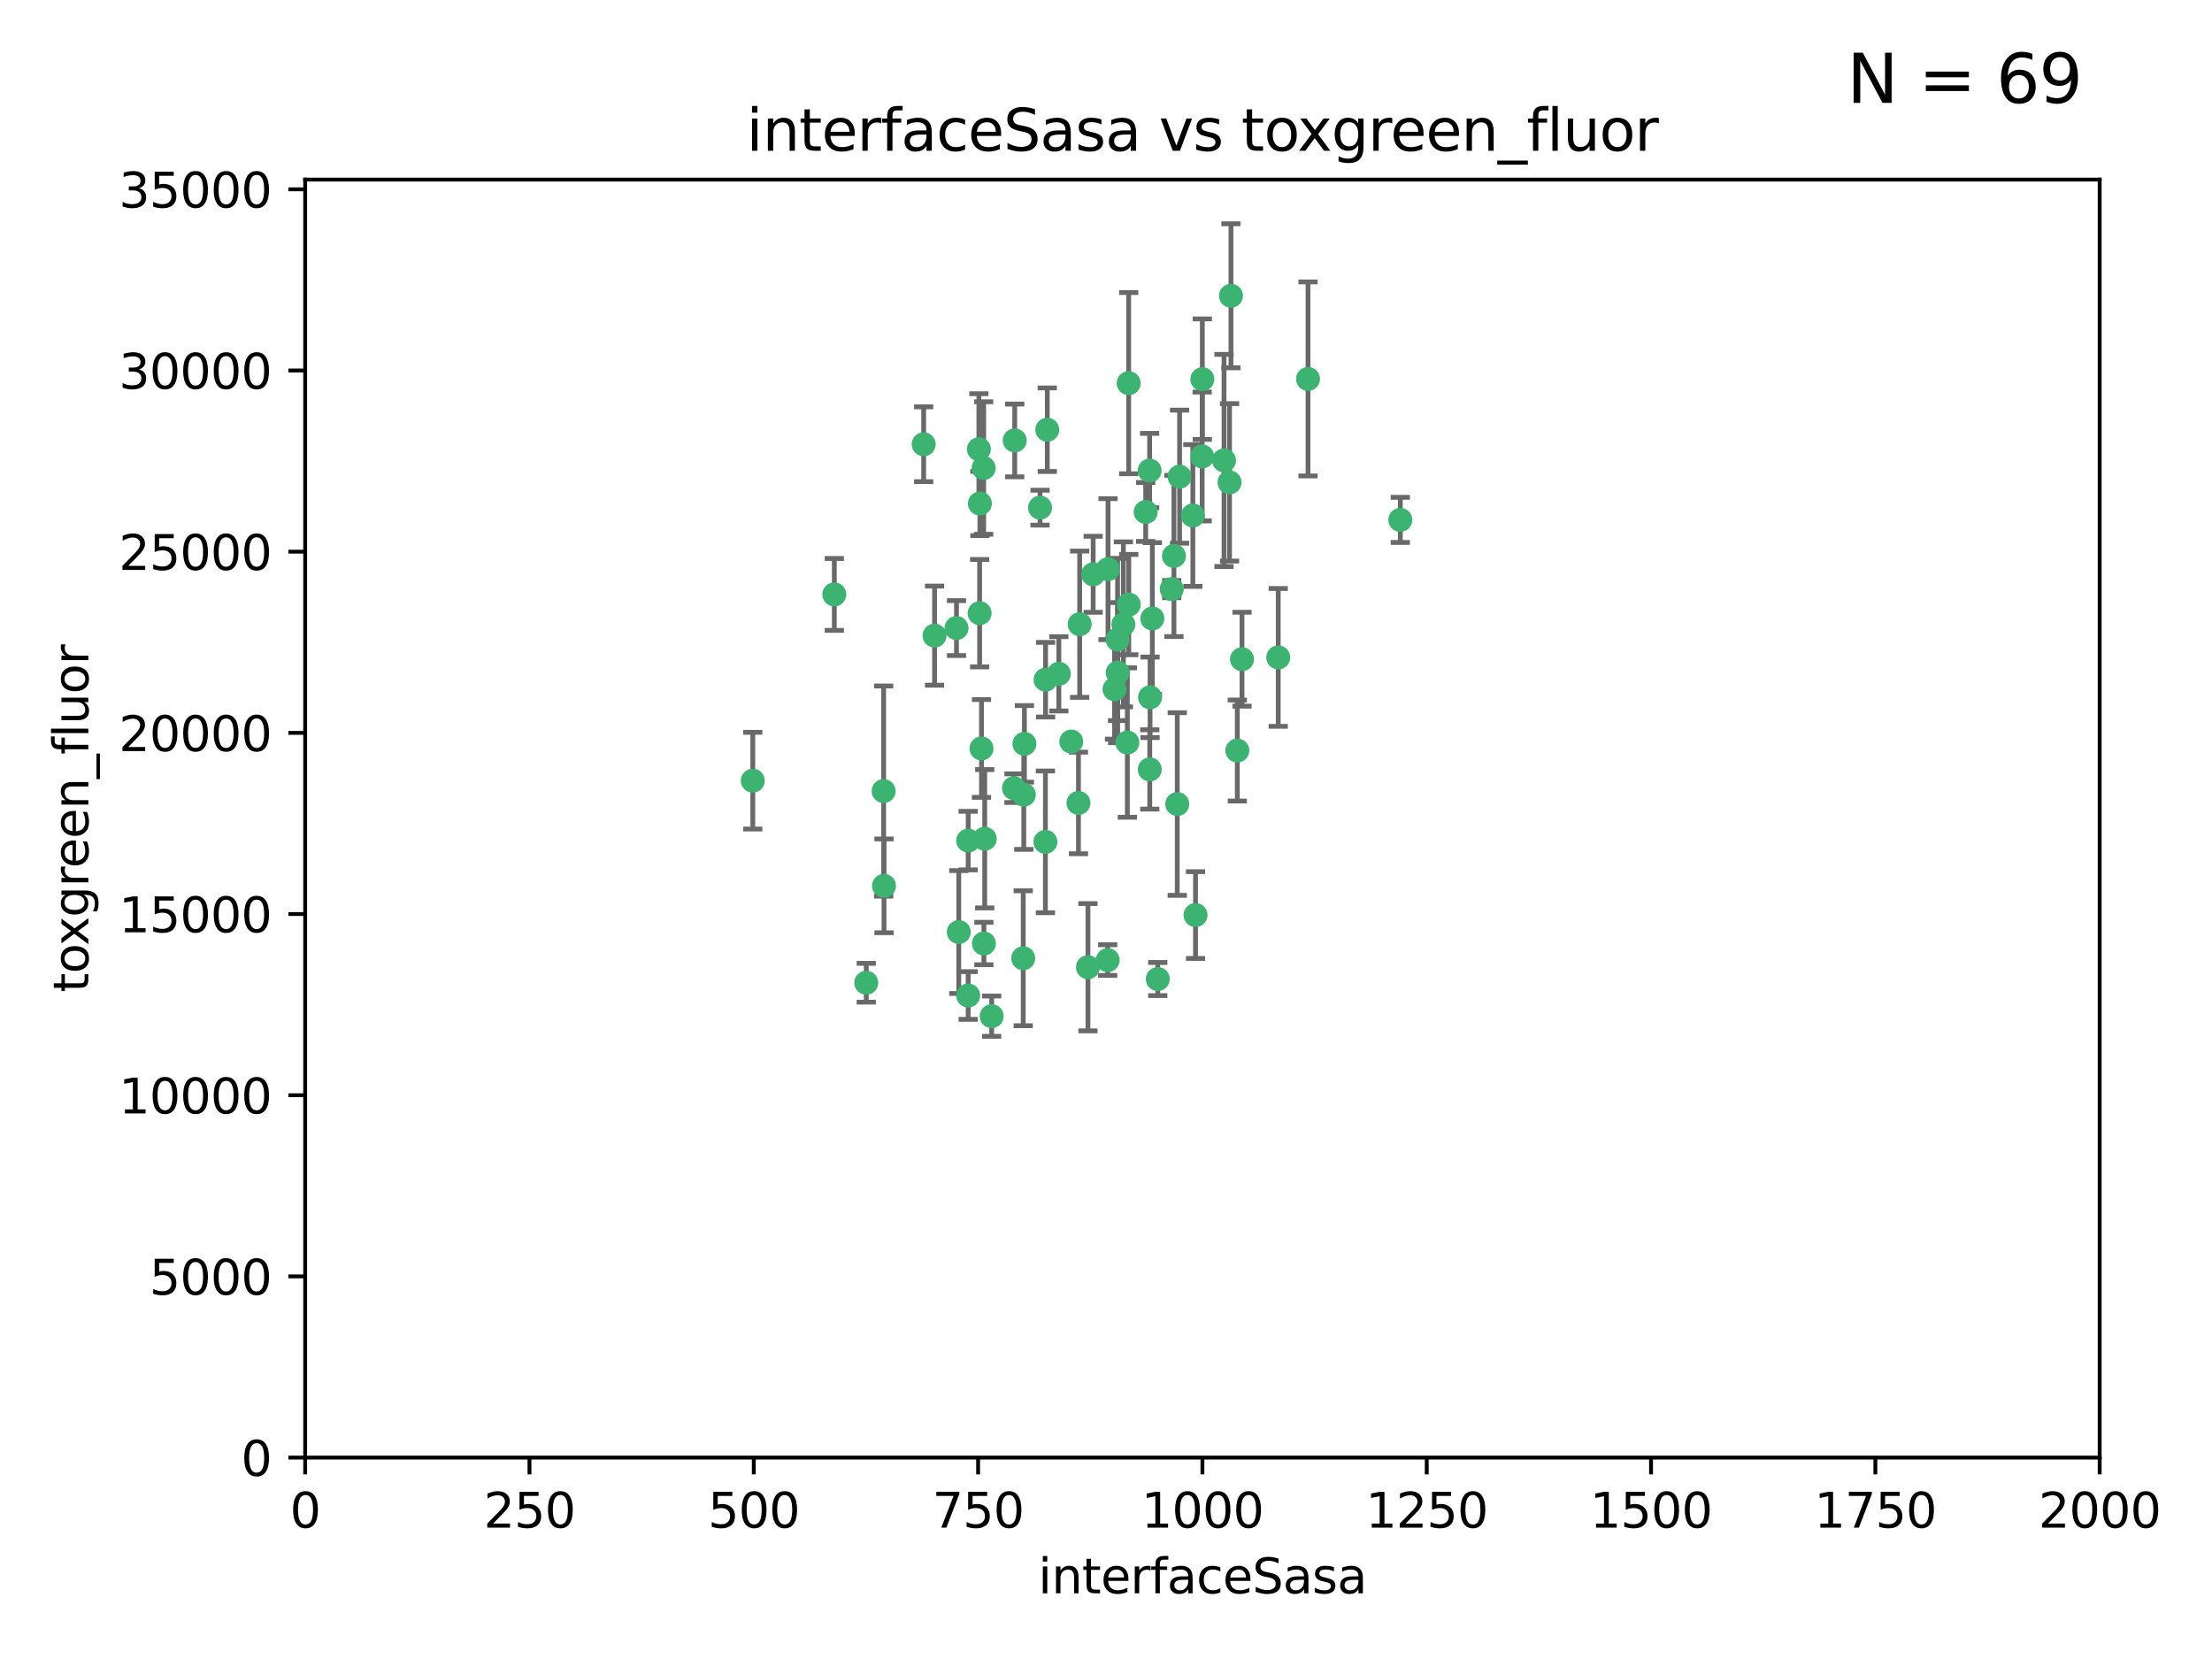<?xml version="1.0" encoding="utf-8" standalone="no"?>
<!DOCTYPE svg PUBLIC "-//W3C//DTD SVG 1.1//EN"
  "http://www.w3.org/Graphics/SVG/1.1/DTD/svg11.dtd">
<svg xmlns:xlink="http://www.w3.org/1999/xlink" width="460.8pt" height="345.6pt" viewBox="0 0 460.8 345.6" xmlns="http://www.w3.org/2000/svg" version="1.1">
 <defs>
  <style type="text/css">*{stroke-linejoin: round; stroke-linecap: butt}</style>
 </defs>
 <g id="figure_1">
  <g id="patch_1">
   <path d="M 0 345.6 
L 460.8 345.6 
L 460.8 0 
L 0 0 
z
" style="fill: #ffffff"/>
  </g>
  <g id="axes_1">
   <g id="patch_2">
    <path d="M 63.571 303.64 
L 437.4 303.64 
L 437.4 37.411 
L 63.571 37.411 
z
" style="fill: #ffffff"/>
   </g>
   <g id="PathCollection_1">
    <defs>
     <path id="m942ce40e9c" d="M 0 1.118 
C 0.297 1.118 0.581 1 0.791 0.791 
C 1 0.581 1.118 0.297 1.118 0 
C 1.118 -0.297 1 -0.581 0.791 -0.791 
C 0.581 -1 0.297 -1.118 0 -1.118 
C -0.297 -1.118 -0.581 -1 -0.791 -0.791 
C -1 -0.581 -1.118 -0.297 -1.118 0 
C -1.118 0.297 -1 0.581 -0.791 0.791 
C -0.581 1 -0.297 1.118 0 1.118 
z
" style="stroke: #3cb371"/>
    </defs>
    <g clip-path="url(#p20d9933054)">
     <use xlink:href="#m942ce40e9c" x="272.484" y="78.941" style="fill: #3cb371; stroke: #3cb371"/>
     <use xlink:href="#m942ce40e9c" x="239.489" y="98.026" style="fill: #3cb371; stroke: #3cb371"/>
     <use xlink:href="#m942ce40e9c" x="250.437" y="95.094" style="fill: #3cb371; stroke: #3cb371"/>
     <use xlink:href="#m942ce40e9c" x="266.28" y="136.954" style="fill: #3cb371; stroke: #3cb371"/>
     <use xlink:href="#m942ce40e9c" x="218.168" y="89.516" style="fill: #3cb371; stroke: #3cb371"/>
     <use xlink:href="#m942ce40e9c" x="254.987" y="95.918" style="fill: #3cb371; stroke: #3cb371"/>
     <use xlink:href="#m942ce40e9c" x="244.553" y="115.814" style="fill: #3cb371; stroke: #3cb371"/>
     <use xlink:href="#m942ce40e9c" x="240.054" y="128.839" style="fill: #3cb371; stroke: #3cb371"/>
     <use xlink:href="#m942ce40e9c" x="258.734" y="137.321" style="fill: #3cb371; stroke: #3cb371"/>
     <use xlink:href="#m942ce40e9c" x="256.134" y="100.483" style="fill: #3cb371; stroke: #3cb371"/>
     <use xlink:href="#m942ce40e9c" x="211.385" y="91.754" style="fill: #3cb371; stroke: #3cb371"/>
     <use xlink:href="#m942ce40e9c" x="235.142" y="125.947" style="fill: #3cb371; stroke: #3cb371"/>
     <use xlink:href="#m942ce40e9c" x="234.02" y="130.067" style="fill: #3cb371; stroke: #3cb371"/>
     <use xlink:href="#m942ce40e9c" x="223.161" y="154.483" style="fill: #3cb371; stroke: #3cb371"/>
     <use xlink:href="#m942ce40e9c" x="248.491" y="107.386" style="fill: #3cb371; stroke: #3cb371"/>
     <use xlink:href="#m942ce40e9c" x="238.669" y="106.653" style="fill: #3cb371; stroke: #3cb371"/>
     <use xlink:href="#m942ce40e9c" x="227.725" y="119.635" style="fill: #3cb371; stroke: #3cb371"/>
     <use xlink:href="#m942ce40e9c" x="235.125" y="79.819" style="fill: #3cb371; stroke: #3cb371"/>
     <use xlink:href="#m942ce40e9c" x="244.091" y="122.72" style="fill: #3cb371; stroke: #3cb371"/>
     <use xlink:href="#m942ce40e9c" x="241.185" y="203.953" style="fill: #3cb371; stroke: #3cb371"/>
     <use xlink:href="#m942ce40e9c" x="213.404" y="154.954" style="fill: #3cb371; stroke: #3cb371"/>
     <use xlink:href="#m942ce40e9c" x="204.131" y="104.896" style="fill: #3cb371; stroke: #3cb371"/>
     <use xlink:href="#m942ce40e9c" x="245.731" y="99.298" style="fill: #3cb371; stroke: #3cb371"/>
     <use xlink:href="#m942ce40e9c" x="257.757" y="156.348" style="fill: #3cb371; stroke: #3cb371"/>
     <use xlink:href="#m942ce40e9c" x="216.658" y="105.756" style="fill: #3cb371; stroke: #3cb371"/>
     <use xlink:href="#m942ce40e9c" x="204.916" y="97.498" style="fill: #3cb371; stroke: #3cb371"/>
     <use xlink:href="#m942ce40e9c" x="192.417" y="92.545" style="fill: #3cb371; stroke: #3cb371"/>
     <use xlink:href="#m942ce40e9c" x="213.275" y="165.548" style="fill: #3cb371; stroke: #3cb371"/>
     <use xlink:href="#m942ce40e9c" x="206.585" y="211.686" style="fill: #3cb371; stroke: #3cb371"/>
     <use xlink:href="#m942ce40e9c" x="291.711" y="108.301" style="fill: #3cb371; stroke: #3cb371"/>
     <use xlink:href="#m942ce40e9c" x="224.916" y="130.038" style="fill: #3cb371; stroke: #3cb371"/>
     <use xlink:href="#m942ce40e9c" x="230.751" y="200.005" style="fill: #3cb371; stroke: #3cb371"/>
     <use xlink:href="#m942ce40e9c" x="250.465" y="78.988" style="fill: #3cb371; stroke: #3cb371"/>
     <use xlink:href="#m942ce40e9c" x="199.256" y="130.84" style="fill: #3cb371; stroke: #3cb371"/>
     <use xlink:href="#m942ce40e9c" x="204.462" y="155.918" style="fill: #3cb371; stroke: #3cb371"/>
     <use xlink:href="#m942ce40e9c" x="201.688" y="207.381" style="fill: #3cb371; stroke: #3cb371"/>
     <use xlink:href="#m942ce40e9c" x="213.159" y="199.62" style="fill: #3cb371; stroke: #3cb371"/>
     <use xlink:href="#m942ce40e9c" x="217.777" y="175.376" style="fill: #3cb371; stroke: #3cb371"/>
     <use xlink:href="#m942ce40e9c" x="220.577" y="140.37" style="fill: #3cb371; stroke: #3cb371"/>
     <use xlink:href="#m942ce40e9c" x="203.92" y="93.572" style="fill: #3cb371; stroke: #3cb371"/>
     <use xlink:href="#m942ce40e9c" x="230.822" y="118.565" style="fill: #3cb371; stroke: #3cb371"/>
     <use xlink:href="#m942ce40e9c" x="204.073" y="127.738" style="fill: #3cb371; stroke: #3cb371"/>
     <use xlink:href="#m942ce40e9c" x="224.662" y="167.27" style="fill: #3cb371; stroke: #3cb371"/>
     <use xlink:href="#m942ce40e9c" x="239.579" y="145.262" style="fill: #3cb371; stroke: #3cb371"/>
     <use xlink:href="#m942ce40e9c" x="232.833" y="140.122" style="fill: #3cb371; stroke: #3cb371"/>
     <use xlink:href="#m942ce40e9c" x="256.433" y="61.614" style="fill: #3cb371; stroke: #3cb371"/>
     <use xlink:href="#m942ce40e9c" x="249.05" y="190.622" style="fill: #3cb371; stroke: #3cb371"/>
     <use xlink:href="#m942ce40e9c" x="194.686" y="132.411" style="fill: #3cb371; stroke: #3cb371"/>
     <use xlink:href="#m942ce40e9c" x="180.458" y="204.723" style="fill: #3cb371; stroke: #3cb371"/>
     <use xlink:href="#m942ce40e9c" x="211.23" y="164.19" style="fill: #3cb371; stroke: #3cb371"/>
     <use xlink:href="#m942ce40e9c" x="232.811" y="133.213" style="fill: #3cb371; stroke: #3cb371"/>
     <use xlink:href="#m942ce40e9c" x="239.516" y="160.289" style="fill: #3cb371; stroke: #3cb371"/>
     <use xlink:href="#m942ce40e9c" x="204.964" y="196.552" style="fill: #3cb371; stroke: #3cb371"/>
     <use xlink:href="#m942ce40e9c" x="205.136" y="174.728" style="fill: #3cb371; stroke: #3cb371"/>
     <use xlink:href="#m942ce40e9c" x="217.815" y="141.593" style="fill: #3cb371; stroke: #3cb371"/>
     <use xlink:href="#m942ce40e9c" x="201.69" y="175.112" style="fill: #3cb371; stroke: #3cb371"/>
     <use xlink:href="#m942ce40e9c" x="199.731" y="194.16" style="fill: #3cb371; stroke: #3cb371"/>
     <use xlink:href="#m942ce40e9c" x="234.846" y="154.686" style="fill: #3cb371; stroke: #3cb371"/>
     <use xlink:href="#m942ce40e9c" x="184.082" y="164.794" style="fill: #3cb371; stroke: #3cb371"/>
     <use xlink:href="#m942ce40e9c" x="232.174" y="143.576" style="fill: #3cb371; stroke: #3cb371"/>
     <use xlink:href="#m942ce40e9c" x="156.817" y="162.629" style="fill: #3cb371; stroke: #3cb371"/>
     <use xlink:href="#m942ce40e9c" x="245.245" y="167.495" style="fill: #3cb371; stroke: #3cb371"/>
     <use xlink:href="#m942ce40e9c" x="173.806" y="123.828" style="fill: #3cb371; stroke: #3cb371"/>
     <use xlink:href="#m942ce40e9c" x="226.639" y="201.488" style="fill: #3cb371; stroke: #3cb371"/>
     <use xlink:href="#m942ce40e9c" x="184.157" y="184.534" style="fill: #3cb371; stroke: #3cb371"/>
    </g>
   </g>
   <g id="matplotlib.axis_1">
    <g id="xtick_1">
     <g id="line2d_1">
      <defs>
       <path id="m3af2c2928e" d="M 0 0 
L 0 3.5 
" style="stroke: #000000; stroke-width: 0.8"/>
      </defs>
      <g>
       <use xlink:href="#m3af2c2928e" x="63.571" y="303.64" style="stroke: #000000; stroke-width: 0.8"/>
      </g>
     </g>
     <g id="text_1">
      <!-- 0 -->
      <g transform="translate(60.39 318.238)scale(0.1 -0.1)">
       <defs>
        <path id="DejaVuSans-30" d="M 2034 4250 
Q 1547 4250 1301 3770 
Q 1056 3291 1056 2328 
Q 1056 1369 1301 889 
Q 1547 409 2034 409 
Q 2525 409 2770 889 
Q 3016 1369 3016 2328 
Q 3016 3291 2770 3770 
Q 2525 4250 2034 4250 
z
M 2034 4750 
Q 2819 4750 3233 4129 
Q 3647 3509 3647 2328 
Q 3647 1150 3233 529 
Q 2819 -91 2034 -91 
Q 1250 -91 836 529 
Q 422 1150 422 2328 
Q 422 3509 836 4129 
Q 1250 4750 2034 4750 
z
" transform="scale(0.016)"/>
       </defs>
       <use xlink:href="#DejaVuSans-30"/>
      </g>
     </g>
    </g>
    <g id="xtick_2">
     <g id="line2d_2">
      <g>
       <use xlink:href="#m3af2c2928e" x="110.3" y="303.64" style="stroke: #000000; stroke-width: 0.8"/>
      </g>
     </g>
     <g id="text_2">
      <!-- 250 -->
      <g transform="translate(100.756 318.238)scale(0.1 -0.1)">
       <defs>
        <path id="DejaVuSans-32" d="M 1228 531 
L 3431 531 
L 3431 0 
L 469 0 
L 469 531 
Q 828 903 1448 1529 
Q 2069 2156 2228 2338 
Q 2531 2678 2651 2914 
Q 2772 3150 2772 3378 
Q 2772 3750 2511 3984 
Q 2250 4219 1831 4219 
Q 1534 4219 1204 4116 
Q 875 4013 500 3803 
L 500 4441 
Q 881 4594 1212 4672 
Q 1544 4750 1819 4750 
Q 2544 4750 2975 4387 
Q 3406 4025 3406 3419 
Q 3406 3131 3298 2873 
Q 3191 2616 2906 2266 
Q 2828 2175 2409 1742 
Q 1991 1309 1228 531 
z
" transform="scale(0.016)"/>
        <path id="DejaVuSans-35" d="M 691 4666 
L 3169 4666 
L 3169 4134 
L 1269 4134 
L 1269 2991 
Q 1406 3038 1543 3061 
Q 1681 3084 1819 3084 
Q 2600 3084 3056 2656 
Q 3513 2228 3513 1497 
Q 3513 744 3044 326 
Q 2575 -91 1722 -91 
Q 1428 -91 1123 -41 
Q 819 9 494 109 
L 494 744 
Q 775 591 1075 516 
Q 1375 441 1709 441 
Q 2250 441 2565 725 
Q 2881 1009 2881 1497 
Q 2881 1984 2565 2268 
Q 2250 2553 1709 2553 
Q 1456 2553 1204 2497 
Q 953 2441 691 2322 
L 691 4666 
z
" transform="scale(0.016)"/>
       </defs>
       <use xlink:href="#DejaVuSans-32"/>
       <use xlink:href="#DejaVuSans-35" x="63.623"/>
       <use xlink:href="#DejaVuSans-30" x="127.246"/>
      </g>
     </g>
    </g>
    <g id="xtick_3">
     <g id="line2d_3">
      <g>
       <use xlink:href="#m3af2c2928e" x="157.028" y="303.64" style="stroke: #000000; stroke-width: 0.8"/>
      </g>
     </g>
     <g id="text_3">
      <!-- 500 -->
      <g transform="translate(147.485 318.238)scale(0.1 -0.1)">
       <use xlink:href="#DejaVuSans-35"/>
       <use xlink:href="#DejaVuSans-30" x="63.623"/>
       <use xlink:href="#DejaVuSans-30" x="127.246"/>
      </g>
     </g>
    </g>
    <g id="xtick_4">
     <g id="line2d_4">
      <g>
       <use xlink:href="#m3af2c2928e" x="203.757" y="303.64" style="stroke: #000000; stroke-width: 0.8"/>
      </g>
     </g>
     <g id="text_4">
      <!-- 750 -->
      <g transform="translate(194.213 318.238)scale(0.1 -0.1)">
       <defs>
        <path id="DejaVuSans-37" d="M 525 4666 
L 3525 4666 
L 3525 4397 
L 1831 0 
L 1172 0 
L 2766 4134 
L 525 4134 
L 525 4666 
z
" transform="scale(0.016)"/>
       </defs>
       <use xlink:href="#DejaVuSans-37"/>
       <use xlink:href="#DejaVuSans-35" x="63.623"/>
       <use xlink:href="#DejaVuSans-30" x="127.246"/>
      </g>
     </g>
    </g>
    <g id="xtick_5">
     <g id="line2d_5">
      <g>
       <use xlink:href="#m3af2c2928e" x="250.486" y="303.64" style="stroke: #000000; stroke-width: 0.8"/>
      </g>
     </g>
     <g id="text_5">
      <!-- 1000 -->
      <g transform="translate(237.761 318.238)scale(0.1 -0.1)">
       <defs>
        <path id="DejaVuSans-31" d="M 794 531 
L 1825 531 
L 1825 4091 
L 703 3866 
L 703 4441 
L 1819 4666 
L 2450 4666 
L 2450 531 
L 3481 531 
L 3481 0 
L 794 0 
L 794 531 
z
" transform="scale(0.016)"/>
       </defs>
       <use xlink:href="#DejaVuSans-31"/>
       <use xlink:href="#DejaVuSans-30" x="63.623"/>
       <use xlink:href="#DejaVuSans-30" x="127.246"/>
       <use xlink:href="#DejaVuSans-30" x="190.869"/>
      </g>
     </g>
    </g>
    <g id="xtick_6">
     <g id="line2d_6">
      <g>
       <use xlink:href="#m3af2c2928e" x="297.214" y="303.64" style="stroke: #000000; stroke-width: 0.8"/>
      </g>
     </g>
     <g id="text_6">
      <!-- 1250 -->
      <g transform="translate(284.489 318.238)scale(0.1 -0.1)">
       <use xlink:href="#DejaVuSans-31"/>
       <use xlink:href="#DejaVuSans-32" x="63.623"/>
       <use xlink:href="#DejaVuSans-35" x="127.246"/>
       <use xlink:href="#DejaVuSans-30" x="190.869"/>
      </g>
     </g>
    </g>
    <g id="xtick_7">
     <g id="line2d_7">
      <g>
       <use xlink:href="#m3af2c2928e" x="343.943" y="303.64" style="stroke: #000000; stroke-width: 0.8"/>
      </g>
     </g>
     <g id="text_7">
      <!-- 1500 -->
      <g transform="translate(331.218 318.238)scale(0.1 -0.1)">
       <use xlink:href="#DejaVuSans-31"/>
       <use xlink:href="#DejaVuSans-35" x="63.623"/>
       <use xlink:href="#DejaVuSans-30" x="127.246"/>
       <use xlink:href="#DejaVuSans-30" x="190.869"/>
      </g>
     </g>
    </g>
    <g id="xtick_8">
     <g id="line2d_8">
      <g>
       <use xlink:href="#m3af2c2928e" x="390.671" y="303.64" style="stroke: #000000; stroke-width: 0.8"/>
      </g>
     </g>
     <g id="text_8">
      <!-- 1750 -->
      <g transform="translate(377.946 318.238)scale(0.1 -0.1)">
       <use xlink:href="#DejaVuSans-31"/>
       <use xlink:href="#DejaVuSans-37" x="63.623"/>
       <use xlink:href="#DejaVuSans-35" x="127.246"/>
       <use xlink:href="#DejaVuSans-30" x="190.869"/>
      </g>
     </g>
    </g>
    <g id="xtick_9">
     <g id="line2d_9">
      <g>
       <use xlink:href="#m3af2c2928e" x="437.4" y="303.64" style="stroke: #000000; stroke-width: 0.8"/>
      </g>
     </g>
     <g id="text_9">
      <!-- 2000 -->
      <g transform="translate(424.675 318.238)scale(0.1 -0.1)">
       <use xlink:href="#DejaVuSans-32"/>
       <use xlink:href="#DejaVuSans-30" x="63.623"/>
       <use xlink:href="#DejaVuSans-30" x="127.246"/>
       <use xlink:href="#DejaVuSans-30" x="190.869"/>
      </g>
     </g>
    </g>
    <g id="text_10">
     <!-- interfaceSasa -->
     <g transform="translate(216.279 331.917)scale(0.1 -0.1)">
      <defs>
       <path id="DejaVuSans-69" d="M 603 3500 
L 1178 3500 
L 1178 0 
L 603 0 
L 603 3500 
z
M 603 4863 
L 1178 4863 
L 1178 4134 
L 603 4134 
L 603 4863 
z
" transform="scale(0.016)"/>
       <path id="DejaVuSans-6e" d="M 3513 2113 
L 3513 0 
L 2938 0 
L 2938 2094 
Q 2938 2591 2744 2837 
Q 2550 3084 2163 3084 
Q 1697 3084 1428 2787 
Q 1159 2491 1159 1978 
L 1159 0 
L 581 0 
L 581 3500 
L 1159 3500 
L 1159 2956 
Q 1366 3272 1645 3428 
Q 1925 3584 2291 3584 
Q 2894 3584 3203 3211 
Q 3513 2838 3513 2113 
z
" transform="scale(0.016)"/>
       <path id="DejaVuSans-74" d="M 1172 4494 
L 1172 3500 
L 2356 3500 
L 2356 3053 
L 1172 3053 
L 1172 1153 
Q 1172 725 1289 603 
Q 1406 481 1766 481 
L 2356 481 
L 2356 0 
L 1766 0 
Q 1100 0 847 248 
Q 594 497 594 1153 
L 594 3053 
L 172 3053 
L 172 3500 
L 594 3500 
L 594 4494 
L 1172 4494 
z
" transform="scale(0.016)"/>
       <path id="DejaVuSans-65" d="M 3597 1894 
L 3597 1613 
L 953 1613 
Q 991 1019 1311 708 
Q 1631 397 2203 397 
Q 2534 397 2845 478 
Q 3156 559 3463 722 
L 3463 178 
Q 3153 47 2828 -22 
Q 2503 -91 2169 -91 
Q 1331 -91 842 396 
Q 353 884 353 1716 
Q 353 2575 817 3079 
Q 1281 3584 2069 3584 
Q 2775 3584 3186 3129 
Q 3597 2675 3597 1894 
z
M 3022 2063 
Q 3016 2534 2758 2815 
Q 2500 3097 2075 3097 
Q 1594 3097 1305 2825 
Q 1016 2553 972 2059 
L 3022 2063 
z
" transform="scale(0.016)"/>
       <path id="DejaVuSans-72" d="M 2631 2963 
Q 2534 3019 2420 3045 
Q 2306 3072 2169 3072 
Q 1681 3072 1420 2755 
Q 1159 2438 1159 1844 
L 1159 0 
L 581 0 
L 581 3500 
L 1159 3500 
L 1159 2956 
Q 1341 3275 1631 3429 
Q 1922 3584 2338 3584 
Q 2397 3584 2469 3576 
Q 2541 3569 2628 3553 
L 2631 2963 
z
" transform="scale(0.016)"/>
       <path id="DejaVuSans-66" d="M 2375 4863 
L 2375 4384 
L 1825 4384 
Q 1516 4384 1395 4259 
Q 1275 4134 1275 3809 
L 1275 3500 
L 2222 3500 
L 2222 3053 
L 1275 3053 
L 1275 0 
L 697 0 
L 697 3053 
L 147 3053 
L 147 3500 
L 697 3500 
L 697 3744 
Q 697 4328 969 4595 
Q 1241 4863 1831 4863 
L 2375 4863 
z
" transform="scale(0.016)"/>
       <path id="DejaVuSans-61" d="M 2194 1759 
Q 1497 1759 1228 1600 
Q 959 1441 959 1056 
Q 959 750 1161 570 
Q 1363 391 1709 391 
Q 2188 391 2477 730 
Q 2766 1069 2766 1631 
L 2766 1759 
L 2194 1759 
z
M 3341 1997 
L 3341 0 
L 2766 0 
L 2766 531 
Q 2569 213 2275 61 
Q 1981 -91 1556 -91 
Q 1019 -91 701 211 
Q 384 513 384 1019 
Q 384 1609 779 1909 
Q 1175 2209 1959 2209 
L 2766 2209 
L 2766 2266 
Q 2766 2663 2505 2880 
Q 2244 3097 1772 3097 
Q 1472 3097 1187 3025 
Q 903 2953 641 2809 
L 641 3341 
Q 956 3463 1253 3523 
Q 1550 3584 1831 3584 
Q 2591 3584 2966 3190 
Q 3341 2797 3341 1997 
z
" transform="scale(0.016)"/>
       <path id="DejaVuSans-63" d="M 3122 3366 
L 3122 2828 
Q 2878 2963 2633 3030 
Q 2388 3097 2138 3097 
Q 1578 3097 1268 2742 
Q 959 2388 959 1747 
Q 959 1106 1268 751 
Q 1578 397 2138 397 
Q 2388 397 2633 464 
Q 2878 531 3122 666 
L 3122 134 
Q 2881 22 2623 -34 
Q 2366 -91 2075 -91 
Q 1284 -91 818 406 
Q 353 903 353 1747 
Q 353 2603 823 3093 
Q 1294 3584 2113 3584 
Q 2378 3584 2631 3529 
Q 2884 3475 3122 3366 
z
" transform="scale(0.016)"/>
       <path id="DejaVuSans-53" d="M 3425 4513 
L 3425 3897 
Q 3066 4069 2747 4153 
Q 2428 4238 2131 4238 
Q 1616 4238 1336 4038 
Q 1056 3838 1056 3469 
Q 1056 3159 1242 3001 
Q 1428 2844 1947 2747 
L 2328 2669 
Q 3034 2534 3370 2195 
Q 3706 1856 3706 1288 
Q 3706 609 3251 259 
Q 2797 -91 1919 -91 
Q 1588 -91 1214 -16 
Q 841 59 441 206 
L 441 856 
Q 825 641 1194 531 
Q 1563 422 1919 422 
Q 2459 422 2753 634 
Q 3047 847 3047 1241 
Q 3047 1584 2836 1778 
Q 2625 1972 2144 2069 
L 1759 2144 
Q 1053 2284 737 2584 
Q 422 2884 422 3419 
Q 422 4038 858 4394 
Q 1294 4750 2059 4750 
Q 2388 4750 2728 4690 
Q 3069 4631 3425 4513 
z
" transform="scale(0.016)"/>
       <path id="DejaVuSans-73" d="M 2834 3397 
L 2834 2853 
Q 2591 2978 2328 3040 
Q 2066 3103 1784 3103 
Q 1356 3103 1142 2972 
Q 928 2841 928 2578 
Q 928 2378 1081 2264 
Q 1234 2150 1697 2047 
L 1894 2003 
Q 2506 1872 2764 1633 
Q 3022 1394 3022 966 
Q 3022 478 2636 193 
Q 2250 -91 1575 -91 
Q 1294 -91 989 -36 
Q 684 19 347 128 
L 347 722 
Q 666 556 975 473 
Q 1284 391 1588 391 
Q 1994 391 2212 530 
Q 2431 669 2431 922 
Q 2431 1156 2273 1281 
Q 2116 1406 1581 1522 
L 1381 1569 
Q 847 1681 609 1914 
Q 372 2147 372 2553 
Q 372 3047 722 3315 
Q 1072 3584 1716 3584 
Q 2034 3584 2315 3537 
Q 2597 3491 2834 3397 
z
" transform="scale(0.016)"/>
      </defs>
      <use xlink:href="#DejaVuSans-69"/>
      <use xlink:href="#DejaVuSans-6e" x="27.783"/>
      <use xlink:href="#DejaVuSans-74" x="91.162"/>
      <use xlink:href="#DejaVuSans-65" x="130.371"/>
      <use xlink:href="#DejaVuSans-72" x="191.895"/>
      <use xlink:href="#DejaVuSans-66" x="233.008"/>
      <use xlink:href="#DejaVuSans-61" x="268.213"/>
      <use xlink:href="#DejaVuSans-63" x="329.492"/>
      <use xlink:href="#DejaVuSans-65" x="384.473"/>
      <use xlink:href="#DejaVuSans-53" x="445.996"/>
      <use xlink:href="#DejaVuSans-61" x="509.473"/>
      <use xlink:href="#DejaVuSans-73" x="570.752"/>
      <use xlink:href="#DejaVuSans-61" x="622.852"/>
     </g>
    </g>
   </g>
   <g id="matplotlib.axis_2">
    <g id="ytick_1">
     <g id="line2d_10">
      <defs>
       <path id="mf97475cecc" d="M 0 0 
L -3.5 0 
" style="stroke: #000000; stroke-width: 0.8"/>
      </defs>
      <g>
       <use xlink:href="#mf97475cecc" x="63.571" y="303.64" style="stroke: #000000; stroke-width: 0.8"/>
      </g>
     </g>
     <g id="text_11">
      <!-- 0 -->
      <g transform="translate(50.209 307.439)scale(0.1 -0.1)">
       <use xlink:href="#DejaVuSans-30"/>
      </g>
     </g>
    </g>
    <g id="ytick_2">
     <g id="line2d_11">
      <g>
       <use xlink:href="#mf97475cecc" x="63.571" y="265.897" style="stroke: #000000; stroke-width: 0.8"/>
      </g>
     </g>
     <g id="text_12">
      <!-- 5000 -->
      <g transform="translate(31.121 269.696)scale(0.1 -0.1)">
       <use xlink:href="#DejaVuSans-35"/>
       <use xlink:href="#DejaVuSans-30" x="63.623"/>
       <use xlink:href="#DejaVuSans-30" x="127.246"/>
       <use xlink:href="#DejaVuSans-30" x="190.869"/>
      </g>
     </g>
    </g>
    <g id="ytick_3">
     <g id="line2d_12">
      <g>
       <use xlink:href="#mf97475cecc" x="63.571" y="228.154" style="stroke: #000000; stroke-width: 0.8"/>
      </g>
     </g>
     <g id="text_13">
      <!-- 10000 -->
      <g transform="translate(24.759 231.953)scale(0.1 -0.1)">
       <use xlink:href="#DejaVuSans-31"/>
       <use xlink:href="#DejaVuSans-30" x="63.623"/>
       <use xlink:href="#DejaVuSans-30" x="127.246"/>
       <use xlink:href="#DejaVuSans-30" x="190.869"/>
       <use xlink:href="#DejaVuSans-30" x="254.492"/>
      </g>
     </g>
    </g>
    <g id="ytick_4">
     <g id="line2d_13">
      <g>
       <use xlink:href="#mf97475cecc" x="63.571" y="190.411" style="stroke: #000000; stroke-width: 0.8"/>
      </g>
     </g>
     <g id="text_14">
      <!-- 15000 -->
      <g transform="translate(24.759 194.21)scale(0.1 -0.1)">
       <use xlink:href="#DejaVuSans-31"/>
       <use xlink:href="#DejaVuSans-35" x="63.623"/>
       <use xlink:href="#DejaVuSans-30" x="127.246"/>
       <use xlink:href="#DejaVuSans-30" x="190.869"/>
       <use xlink:href="#DejaVuSans-30" x="254.492"/>
      </g>
     </g>
    </g>
    <g id="ytick_5">
     <g id="line2d_14">
      <g>
       <use xlink:href="#mf97475cecc" x="63.571" y="152.668" style="stroke: #000000; stroke-width: 0.8"/>
      </g>
     </g>
     <g id="text_15">
      <!-- 20000 -->
      <g transform="translate(24.759 156.467)scale(0.1 -0.1)">
       <use xlink:href="#DejaVuSans-32"/>
       <use xlink:href="#DejaVuSans-30" x="63.623"/>
       <use xlink:href="#DejaVuSans-30" x="127.246"/>
       <use xlink:href="#DejaVuSans-30" x="190.869"/>
       <use xlink:href="#DejaVuSans-30" x="254.492"/>
      </g>
     </g>
    </g>
    <g id="ytick_6">
     <g id="line2d_15">
      <g>
       <use xlink:href="#mf97475cecc" x="63.571" y="114.925" style="stroke: #000000; stroke-width: 0.8"/>
      </g>
     </g>
     <g id="text_16">
      <!-- 25000 -->
      <g transform="translate(24.759 118.724)scale(0.1 -0.1)">
       <use xlink:href="#DejaVuSans-32"/>
       <use xlink:href="#DejaVuSans-35" x="63.623"/>
       <use xlink:href="#DejaVuSans-30" x="127.246"/>
       <use xlink:href="#DejaVuSans-30" x="190.869"/>
       <use xlink:href="#DejaVuSans-30" x="254.492"/>
      </g>
     </g>
    </g>
    <g id="ytick_7">
     <g id="line2d_16">
      <g>
       <use xlink:href="#mf97475cecc" x="63.571" y="77.181" style="stroke: #000000; stroke-width: 0.8"/>
      </g>
     </g>
     <g id="text_17">
      <!-- 30000 -->
      <g transform="translate(24.759 80.981)scale(0.1 -0.1)">
       <defs>
        <path id="DejaVuSans-33" d="M 2597 2516 
Q 3050 2419 3304 2112 
Q 3559 1806 3559 1356 
Q 3559 666 3084 287 
Q 2609 -91 1734 -91 
Q 1441 -91 1130 -33 
Q 819 25 488 141 
L 488 750 
Q 750 597 1062 519 
Q 1375 441 1716 441 
Q 2309 441 2620 675 
Q 2931 909 2931 1356 
Q 2931 1769 2642 2001 
Q 2353 2234 1838 2234 
L 1294 2234 
L 1294 2753 
L 1863 2753 
Q 2328 2753 2575 2939 
Q 2822 3125 2822 3475 
Q 2822 3834 2567 4026 
Q 2313 4219 1838 4219 
Q 1578 4219 1281 4162 
Q 984 4106 628 3988 
L 628 4550 
Q 988 4650 1302 4700 
Q 1616 4750 1894 4750 
Q 2613 4750 3031 4423 
Q 3450 4097 3450 3541 
Q 3450 3153 3228 2886 
Q 3006 2619 2597 2516 
z
" transform="scale(0.016)"/>
       </defs>
       <use xlink:href="#DejaVuSans-33"/>
       <use xlink:href="#DejaVuSans-30" x="63.623"/>
       <use xlink:href="#DejaVuSans-30" x="127.246"/>
       <use xlink:href="#DejaVuSans-30" x="190.869"/>
       <use xlink:href="#DejaVuSans-30" x="254.492"/>
      </g>
     </g>
    </g>
    <g id="ytick_8">
     <g id="line2d_17">
      <g>
       <use xlink:href="#mf97475cecc" x="63.571" y="39.438" style="stroke: #000000; stroke-width: 0.8"/>
      </g>
     </g>
     <g id="text_18">
      <!-- 35000 -->
      <g transform="translate(24.759 43.238)scale(0.1 -0.1)">
       <use xlink:href="#DejaVuSans-33"/>
       <use xlink:href="#DejaVuSans-35" x="63.623"/>
       <use xlink:href="#DejaVuSans-30" x="127.246"/>
       <use xlink:href="#DejaVuSans-30" x="190.869"/>
       <use xlink:href="#DejaVuSans-30" x="254.492"/>
      </g>
     </g>
    </g>
    <g id="text_19">
     <!-- toxgreen_fluor -->
     <g transform="translate(18.401 206.72)rotate(-90)scale(0.1 -0.1)">
      <defs>
       <path id="DejaVuSans-6f" d="M 1959 3097 
Q 1497 3097 1228 2736 
Q 959 2375 959 1747 
Q 959 1119 1226 758 
Q 1494 397 1959 397 
Q 2419 397 2687 759 
Q 2956 1122 2956 1747 
Q 2956 2369 2687 2733 
Q 2419 3097 1959 3097 
z
M 1959 3584 
Q 2709 3584 3137 3096 
Q 3566 2609 3566 1747 
Q 3566 888 3137 398 
Q 2709 -91 1959 -91 
Q 1206 -91 779 398 
Q 353 888 353 1747 
Q 353 2609 779 3096 
Q 1206 3584 1959 3584 
z
" transform="scale(0.016)"/>
       <path id="DejaVuSans-78" d="M 3513 3500 
L 2247 1797 
L 3578 0 
L 2900 0 
L 1881 1375 
L 863 0 
L 184 0 
L 1544 1831 
L 300 3500 
L 978 3500 
L 1906 2253 
L 2834 3500 
L 3513 3500 
z
" transform="scale(0.016)"/>
       <path id="DejaVuSans-67" d="M 2906 1791 
Q 2906 2416 2648 2759 
Q 2391 3103 1925 3103 
Q 1463 3103 1205 2759 
Q 947 2416 947 1791 
Q 947 1169 1205 825 
Q 1463 481 1925 481 
Q 2391 481 2648 825 
Q 2906 1169 2906 1791 
z
M 3481 434 
Q 3481 -459 3084 -895 
Q 2688 -1331 1869 -1331 
Q 1566 -1331 1297 -1286 
Q 1028 -1241 775 -1147 
L 775 -588 
Q 1028 -725 1275 -790 
Q 1522 -856 1778 -856 
Q 2344 -856 2625 -561 
Q 2906 -266 2906 331 
L 2906 616 
Q 2728 306 2450 153 
Q 2172 0 1784 0 
Q 1141 0 747 490 
Q 353 981 353 1791 
Q 353 2603 747 3093 
Q 1141 3584 1784 3584 
Q 2172 3584 2450 3431 
Q 2728 3278 2906 2969 
L 2906 3500 
L 3481 3500 
L 3481 434 
z
" transform="scale(0.016)"/>
       <path id="DejaVuSans-5f" d="M 3263 -1063 
L 3263 -1509 
L -63 -1509 
L -63 -1063 
L 3263 -1063 
z
" transform="scale(0.016)"/>
       <path id="DejaVuSans-6c" d="M 603 4863 
L 1178 4863 
L 1178 0 
L 603 0 
L 603 4863 
z
" transform="scale(0.016)"/>
       <path id="DejaVuSans-75" d="M 544 1381 
L 544 3500 
L 1119 3500 
L 1119 1403 
Q 1119 906 1312 657 
Q 1506 409 1894 409 
Q 2359 409 2629 706 
Q 2900 1003 2900 1516 
L 2900 3500 
L 3475 3500 
L 3475 0 
L 2900 0 
L 2900 538 
Q 2691 219 2414 64 
Q 2138 -91 1772 -91 
Q 1169 -91 856 284 
Q 544 659 544 1381 
z
M 1991 3584 
L 1991 3584 
z
" transform="scale(0.016)"/>
      </defs>
      <use xlink:href="#DejaVuSans-74"/>
      <use xlink:href="#DejaVuSans-6f" x="39.209"/>
      <use xlink:href="#DejaVuSans-78" x="97.266"/>
      <use xlink:href="#DejaVuSans-67" x="156.445"/>
      <use xlink:href="#DejaVuSans-72" x="219.922"/>
      <use xlink:href="#DejaVuSans-65" x="258.785"/>
      <use xlink:href="#DejaVuSans-65" x="320.309"/>
      <use xlink:href="#DejaVuSans-6e" x="381.832"/>
      <use xlink:href="#DejaVuSans-5f" x="445.211"/>
      <use xlink:href="#DejaVuSans-66" x="495.211"/>
      <use xlink:href="#DejaVuSans-6c" x="530.416"/>
      <use xlink:href="#DejaVuSans-75" x="558.199"/>
      <use xlink:href="#DejaVuSans-6f" x="621.578"/>
      <use xlink:href="#DejaVuSans-72" x="682.76"/>
     </g>
    </g>
   </g>
   <g id="LineCollection_1">
    <path d="M 272.484 99.149 
L 272.484 58.733 
" clip-path="url(#p20d9933054)" style="fill: none; stroke: #696969"/>
    <path d="M 239.489 105.772 
L 239.489 90.281 
" clip-path="url(#p20d9933054)" style="fill: none; stroke: #696969"/>
    <path d="M 250.437 108.514 
L 250.437 81.675 
" clip-path="url(#p20d9933054)" style="fill: none; stroke: #696969"/>
    <path d="M 266.28 151.309 
L 266.28 122.599 
" clip-path="url(#p20d9933054)" style="fill: none; stroke: #696969"/>
    <path d="M 218.168 98.217 
L 218.168 80.815 
" clip-path="url(#p20d9933054)" style="fill: none; stroke: #696969"/>
    <path d="M 254.987 118.013 
L 254.987 73.824 
" clip-path="url(#p20d9933054)" style="fill: none; stroke: #696969"/>
    <path d="M 244.553 132.604 
L 244.553 99.024 
" clip-path="url(#p20d9933054)" style="fill: none; stroke: #696969"/>
    <path d="M 240.054 144.637 
L 240.054 113.041 
" clip-path="url(#p20d9933054)" style="fill: none; stroke: #696969"/>
    <path d="M 258.734 147.102 
L 258.734 127.541 
" clip-path="url(#p20d9933054)" style="fill: none; stroke: #696969"/>
    <path d="M 256.134 116.878 
L 256.134 84.088 
" clip-path="url(#p20d9933054)" style="fill: none; stroke: #696969"/>
    <path d="M 211.385 99.334 
L 211.385 84.174 
" clip-path="url(#p20d9933054)" style="fill: none; stroke: #696969"/>
    <path d="M 235.142 136.397 
L 235.142 115.497 
" clip-path="url(#p20d9933054)" style="fill: none; stroke: #696969"/>
    <path d="M 234.02 147.25 
L 234.02 112.885 
" clip-path="url(#p20d9933054)" style="fill: none; stroke: #696969"/>
    <path d="M 223.161 155.048 
L 223.161 153.918 
" clip-path="url(#p20d9933054)" style="fill: none; stroke: #696969"/>
    <path d="M 248.491 122.155 
L 248.491 92.617 
" clip-path="url(#p20d9933054)" style="fill: none; stroke: #696969"/>
    <path d="M 238.669 112.792 
L 238.669 100.514 
" clip-path="url(#p20d9933054)" style="fill: none; stroke: #696969"/>
    <path d="M 227.725 127.554 
L 227.725 111.717 
" clip-path="url(#p20d9933054)" style="fill: none; stroke: #696969"/>
    <path d="M 235.125 98.693 
L 235.125 60.945 
" clip-path="url(#p20d9933054)" style="fill: none; stroke: #696969"/>
    <path d="M 244.091 124.514 
L 244.091 120.926 
" clip-path="url(#p20d9933054)" style="fill: none; stroke: #696969"/>
    <path d="M 241.185 207.405 
L 241.185 200.501 
" clip-path="url(#p20d9933054)" style="fill: none; stroke: #696969"/>
    <path d="M 213.404 162.929 
L 213.404 146.979 
" clip-path="url(#p20d9933054)" style="fill: none; stroke: #696969"/>
    <path d="M 204.131 111.578 
L 204.131 98.214 
" clip-path="url(#p20d9933054)" style="fill: none; stroke: #696969"/>
    <path d="M 245.731 113.157 
L 245.731 85.439 
" clip-path="url(#p20d9933054)" style="fill: none; stroke: #696969"/>
    <path d="M 257.757 166.868 
L 257.757 145.829 
" clip-path="url(#p20d9933054)" style="fill: none; stroke: #696969"/>
    <path d="M 216.658 109.392 
L 216.658 102.12 
" clip-path="url(#p20d9933054)" style="fill: none; stroke: #696969"/>
    <path d="M 204.916 111.302 
L 204.916 83.693 
" clip-path="url(#p20d9933054)" style="fill: none; stroke: #696969"/>
    <path d="M 192.417 100.341 
L 192.417 84.749 
" clip-path="url(#p20d9933054)" style="fill: none; stroke: #696969"/>
    <path d="M 213.275 176.939 
L 213.275 154.157 
" clip-path="url(#p20d9933054)" style="fill: none; stroke: #696969"/>
    <path d="M 206.585 215.883 
L 206.585 207.488 
" clip-path="url(#p20d9933054)" style="fill: none; stroke: #696969"/>
    <path d="M 291.711 113.001 
L 291.711 103.601 
" clip-path="url(#p20d9933054)" style="fill: none; stroke: #696969"/>
    <path d="M 224.916 145.27 
L 224.916 114.805 
" clip-path="url(#p20d9933054)" style="fill: none; stroke: #696969"/>
    <path d="M 230.751 203.204 
L 230.751 196.806 
" clip-path="url(#p20d9933054)" style="fill: none; stroke: #696969"/>
    <path d="M 250.465 91.541 
L 250.465 66.434 
" clip-path="url(#p20d9933054)" style="fill: none; stroke: #696969"/>
    <path d="M 199.256 136.561 
L 199.256 125.12 
" clip-path="url(#p20d9933054)" style="fill: none; stroke: #696969"/>
    <path d="M 204.462 166.104 
L 204.462 145.732 
" clip-path="url(#p20d9933054)" style="fill: none; stroke: #696969"/>
    <path d="M 201.688 212.35 
L 201.688 202.411 
" clip-path="url(#p20d9933054)" style="fill: none; stroke: #696969"/>
    <path d="M 213.159 213.675 
L 213.159 185.565 
" clip-path="url(#p20d9933054)" style="fill: none; stroke: #696969"/>
    <path d="M 217.777 190.142 
L 217.777 160.609 
" clip-path="url(#p20d9933054)" style="fill: none; stroke: #696969"/>
    <path d="M 220.577 148.106 
L 220.577 132.634 
" clip-path="url(#p20d9933054)" style="fill: none; stroke: #696969"/>
    <path d="M 203.92 105.129 
L 203.92 82.016 
" clip-path="url(#p20d9933054)" style="fill: none; stroke: #696969"/>
    <path d="M 230.822 133.251 
L 230.822 103.879 
" clip-path="url(#p20d9933054)" style="fill: none; stroke: #696969"/>
    <path d="M 204.073 138.926 
L 204.073 116.549 
" clip-path="url(#p20d9933054)" style="fill: none; stroke: #696969"/>
    <path d="M 224.662 177.849 
L 224.662 156.691 
" clip-path="url(#p20d9933054)" style="fill: none; stroke: #696969"/>
    <path d="M 239.579 153.647 
L 239.579 136.877 
" clip-path="url(#p20d9933054)" style="fill: none; stroke: #696969"/>
    <path d="M 232.833 154.719 
L 232.833 125.526 
" clip-path="url(#p20d9933054)" style="fill: none; stroke: #696969"/>
    <path d="M 256.433 76.614 
L 256.433 46.614 
" clip-path="url(#p20d9933054)" style="fill: none; stroke: #696969"/>
    <path d="M 249.05 199.661 
L 249.05 181.584 
" clip-path="url(#p20d9933054)" style="fill: none; stroke: #696969"/>
    <path d="M 194.686 142.738 
L 194.686 122.084 
" clip-path="url(#p20d9933054)" style="fill: none; stroke: #696969"/>
    <path d="M 180.458 208.763 
L 180.458 200.682 
" clip-path="url(#p20d9933054)" style="fill: none; stroke: #696969"/>
    <path d="M 211.23 167.175 
L 211.23 161.206 
" clip-path="url(#p20d9933054)" style="fill: none; stroke: #696969"/>
    <path d="M 232.811 150.11 
L 232.811 116.316 
" clip-path="url(#p20d9933054)" style="fill: none; stroke: #696969"/>
    <path d="M 239.516 168.551 
L 239.516 152.026 
" clip-path="url(#p20d9933054)" style="fill: none; stroke: #696969"/>
    <path d="M 204.964 200.974 
L 204.964 192.13 
" clip-path="url(#p20d9933054)" style="fill: none; stroke: #696969"/>
    <path d="M 205.136 189.135 
L 205.136 160.322 
" clip-path="url(#p20d9933054)" style="fill: none; stroke: #696969"/>
    <path d="M 217.815 149.363 
L 217.815 133.823 
" clip-path="url(#p20d9933054)" style="fill: none; stroke: #696969"/>
    <path d="M 201.69 181.212 
L 201.69 169.013 
" clip-path="url(#p20d9933054)" style="fill: none; stroke: #696969"/>
    <path d="M 199.731 206.958 
L 199.731 181.362 
" clip-path="url(#p20d9933054)" style="fill: none; stroke: #696969"/>
    <path d="M 234.846 170.247 
L 234.846 139.125 
" clip-path="url(#p20d9933054)" style="fill: none; stroke: #696969"/>
    <path d="M 184.082 186.68 
L 184.082 142.908 
" clip-path="url(#p20d9933054)" style="fill: none; stroke: #696969"/>
    <path d="M 232.174 153.98 
L 232.174 133.171 
" clip-path="url(#p20d9933054)" style="fill: none; stroke: #696969"/>
    <path d="M 156.817 172.703 
L 156.817 152.555 
" clip-path="url(#p20d9933054)" style="fill: none; stroke: #696969"/>
    <path d="M 245.245 186.519 
L 245.245 148.47 
" clip-path="url(#p20d9933054)" style="fill: none; stroke: #696969"/>
    <path d="M 173.806 131.314 
L 173.806 116.343 
" clip-path="url(#p20d9933054)" style="fill: none; stroke: #696969"/>
    <path d="M 226.639 214.744 
L 226.639 188.233 
" clip-path="url(#p20d9933054)" style="fill: none; stroke: #696969"/>
    <path d="M 184.157 194.3 
L 184.157 174.769 
" clip-path="url(#p20d9933054)" style="fill: none; stroke: #696969"/>
   </g>
   <g id="line2d_18">
    <defs>
     <path id="md382c2dadb" d="M 2 0 
L -2 -0 
" style="stroke: #696969"/>
    </defs>
    <g clip-path="url(#p20d9933054)">
     <use xlink:href="#md382c2dadb" x="272.484" y="99.149" style="fill: #696969; stroke: #696969"/>
     <use xlink:href="#md382c2dadb" x="239.489" y="105.772" style="fill: #696969; stroke: #696969"/>
     <use xlink:href="#md382c2dadb" x="250.437" y="108.514" style="fill: #696969; stroke: #696969"/>
     <use xlink:href="#md382c2dadb" x="266.28" y="151.309" style="fill: #696969; stroke: #696969"/>
     <use xlink:href="#md382c2dadb" x="218.168" y="98.217" style="fill: #696969; stroke: #696969"/>
     <use xlink:href="#md382c2dadb" x="254.987" y="118.013" style="fill: #696969; stroke: #696969"/>
     <use xlink:href="#md382c2dadb" x="244.553" y="132.604" style="fill: #696969; stroke: #696969"/>
     <use xlink:href="#md382c2dadb" x="240.054" y="144.637" style="fill: #696969; stroke: #696969"/>
     <use xlink:href="#md382c2dadb" x="258.734" y="147.102" style="fill: #696969; stroke: #696969"/>
     <use xlink:href="#md382c2dadb" x="256.134" y="116.878" style="fill: #696969; stroke: #696969"/>
     <use xlink:href="#md382c2dadb" x="211.385" y="99.334" style="fill: #696969; stroke: #696969"/>
     <use xlink:href="#md382c2dadb" x="235.142" y="136.397" style="fill: #696969; stroke: #696969"/>
     <use xlink:href="#md382c2dadb" x="234.02" y="147.25" style="fill: #696969; stroke: #696969"/>
     <use xlink:href="#md382c2dadb" x="223.161" y="155.048" style="fill: #696969; stroke: #696969"/>
     <use xlink:href="#md382c2dadb" x="248.491" y="122.155" style="fill: #696969; stroke: #696969"/>
     <use xlink:href="#md382c2dadb" x="238.669" y="112.792" style="fill: #696969; stroke: #696969"/>
     <use xlink:href="#md382c2dadb" x="227.725" y="127.554" style="fill: #696969; stroke: #696969"/>
     <use xlink:href="#md382c2dadb" x="235.125" y="98.693" style="fill: #696969; stroke: #696969"/>
     <use xlink:href="#md382c2dadb" x="244.091" y="124.514" style="fill: #696969; stroke: #696969"/>
     <use xlink:href="#md382c2dadb" x="241.185" y="207.405" style="fill: #696969; stroke: #696969"/>
     <use xlink:href="#md382c2dadb" x="213.404" y="162.929" style="fill: #696969; stroke: #696969"/>
     <use xlink:href="#md382c2dadb" x="204.131" y="111.578" style="fill: #696969; stroke: #696969"/>
     <use xlink:href="#md382c2dadb" x="245.731" y="113.157" style="fill: #696969; stroke: #696969"/>
     <use xlink:href="#md382c2dadb" x="257.757" y="166.868" style="fill: #696969; stroke: #696969"/>
     <use xlink:href="#md382c2dadb" x="216.658" y="109.392" style="fill: #696969; stroke: #696969"/>
     <use xlink:href="#md382c2dadb" x="204.916" y="111.302" style="fill: #696969; stroke: #696969"/>
     <use xlink:href="#md382c2dadb" x="192.417" y="100.341" style="fill: #696969; stroke: #696969"/>
     <use xlink:href="#md382c2dadb" x="213.275" y="176.939" style="fill: #696969; stroke: #696969"/>
     <use xlink:href="#md382c2dadb" x="206.585" y="215.883" style="fill: #696969; stroke: #696969"/>
     <use xlink:href="#md382c2dadb" x="291.711" y="113.001" style="fill: #696969; stroke: #696969"/>
     <use xlink:href="#md382c2dadb" x="224.916" y="145.27" style="fill: #696969; stroke: #696969"/>
     <use xlink:href="#md382c2dadb" x="230.751" y="203.204" style="fill: #696969; stroke: #696969"/>
     <use xlink:href="#md382c2dadb" x="250.465" y="91.541" style="fill: #696969; stroke: #696969"/>
     <use xlink:href="#md382c2dadb" x="199.256" y="136.561" style="fill: #696969; stroke: #696969"/>
     <use xlink:href="#md382c2dadb" x="204.462" y="166.104" style="fill: #696969; stroke: #696969"/>
     <use xlink:href="#md382c2dadb" x="201.688" y="212.35" style="fill: #696969; stroke: #696969"/>
     <use xlink:href="#md382c2dadb" x="213.159" y="213.675" style="fill: #696969; stroke: #696969"/>
     <use xlink:href="#md382c2dadb" x="217.777" y="190.142" style="fill: #696969; stroke: #696969"/>
     <use xlink:href="#md382c2dadb" x="220.577" y="148.106" style="fill: #696969; stroke: #696969"/>
     <use xlink:href="#md382c2dadb" x="203.92" y="105.129" style="fill: #696969; stroke: #696969"/>
     <use xlink:href="#md382c2dadb" x="230.822" y="133.251" style="fill: #696969; stroke: #696969"/>
     <use xlink:href="#md382c2dadb" x="204.073" y="138.926" style="fill: #696969; stroke: #696969"/>
     <use xlink:href="#md382c2dadb" x="224.662" y="177.849" style="fill: #696969; stroke: #696969"/>
     <use xlink:href="#md382c2dadb" x="239.579" y="153.647" style="fill: #696969; stroke: #696969"/>
     <use xlink:href="#md382c2dadb" x="232.833" y="154.719" style="fill: #696969; stroke: #696969"/>
     <use xlink:href="#md382c2dadb" x="256.433" y="76.614" style="fill: #696969; stroke: #696969"/>
     <use xlink:href="#md382c2dadb" x="249.05" y="199.661" style="fill: #696969; stroke: #696969"/>
     <use xlink:href="#md382c2dadb" x="194.686" y="142.738" style="fill: #696969; stroke: #696969"/>
     <use xlink:href="#md382c2dadb" x="180.458" y="208.763" style="fill: #696969; stroke: #696969"/>
     <use xlink:href="#md382c2dadb" x="211.23" y="167.175" style="fill: #696969; stroke: #696969"/>
     <use xlink:href="#md382c2dadb" x="232.811" y="150.11" style="fill: #696969; stroke: #696969"/>
     <use xlink:href="#md382c2dadb" x="239.516" y="168.551" style="fill: #696969; stroke: #696969"/>
     <use xlink:href="#md382c2dadb" x="204.964" y="200.974" style="fill: #696969; stroke: #696969"/>
     <use xlink:href="#md382c2dadb" x="205.136" y="189.135" style="fill: #696969; stroke: #696969"/>
     <use xlink:href="#md382c2dadb" x="217.815" y="149.363" style="fill: #696969; stroke: #696969"/>
     <use xlink:href="#md382c2dadb" x="201.69" y="181.212" style="fill: #696969; stroke: #696969"/>
     <use xlink:href="#md382c2dadb" x="199.731" y="206.958" style="fill: #696969; stroke: #696969"/>
     <use xlink:href="#md382c2dadb" x="234.846" y="170.247" style="fill: #696969; stroke: #696969"/>
     <use xlink:href="#md382c2dadb" x="184.082" y="186.68" style="fill: #696969; stroke: #696969"/>
     <use xlink:href="#md382c2dadb" x="232.174" y="153.98" style="fill: #696969; stroke: #696969"/>
     <use xlink:href="#md382c2dadb" x="156.817" y="172.703" style="fill: #696969; stroke: #696969"/>
     <use xlink:href="#md382c2dadb" x="245.245" y="186.519" style="fill: #696969; stroke: #696969"/>
     <use xlink:href="#md382c2dadb" x="173.806" y="131.314" style="fill: #696969; stroke: #696969"/>
     <use xlink:href="#md382c2dadb" x="226.639" y="214.744" style="fill: #696969; stroke: #696969"/>
     <use xlink:href="#md382c2dadb" x="184.157" y="194.3" style="fill: #696969; stroke: #696969"/>
    </g>
   </g>
   <g id="line2d_19">
    <g clip-path="url(#p20d9933054)">
     <use xlink:href="#md382c2dadb" x="272.484" y="58.733" style="fill: #696969; stroke: #696969"/>
     <use xlink:href="#md382c2dadb" x="239.489" y="90.281" style="fill: #696969; stroke: #696969"/>
     <use xlink:href="#md382c2dadb" x="250.437" y="81.675" style="fill: #696969; stroke: #696969"/>
     <use xlink:href="#md382c2dadb" x="266.28" y="122.599" style="fill: #696969; stroke: #696969"/>
     <use xlink:href="#md382c2dadb" x="218.168" y="80.815" style="fill: #696969; stroke: #696969"/>
     <use xlink:href="#md382c2dadb" x="254.987" y="73.824" style="fill: #696969; stroke: #696969"/>
     <use xlink:href="#md382c2dadb" x="244.553" y="99.024" style="fill: #696969; stroke: #696969"/>
     <use xlink:href="#md382c2dadb" x="240.054" y="113.041" style="fill: #696969; stroke: #696969"/>
     <use xlink:href="#md382c2dadb" x="258.734" y="127.541" style="fill: #696969; stroke: #696969"/>
     <use xlink:href="#md382c2dadb" x="256.134" y="84.088" style="fill: #696969; stroke: #696969"/>
     <use xlink:href="#md382c2dadb" x="211.385" y="84.174" style="fill: #696969; stroke: #696969"/>
     <use xlink:href="#md382c2dadb" x="235.142" y="115.497" style="fill: #696969; stroke: #696969"/>
     <use xlink:href="#md382c2dadb" x="234.02" y="112.885" style="fill: #696969; stroke: #696969"/>
     <use xlink:href="#md382c2dadb" x="223.161" y="153.918" style="fill: #696969; stroke: #696969"/>
     <use xlink:href="#md382c2dadb" x="248.491" y="92.617" style="fill: #696969; stroke: #696969"/>
     <use xlink:href="#md382c2dadb" x="238.669" y="100.514" style="fill: #696969; stroke: #696969"/>
     <use xlink:href="#md382c2dadb" x="227.725" y="111.717" style="fill: #696969; stroke: #696969"/>
     <use xlink:href="#md382c2dadb" x="235.125" y="60.945" style="fill: #696969; stroke: #696969"/>
     <use xlink:href="#md382c2dadb" x="244.091" y="120.926" style="fill: #696969; stroke: #696969"/>
     <use xlink:href="#md382c2dadb" x="241.185" y="200.501" style="fill: #696969; stroke: #696969"/>
     <use xlink:href="#md382c2dadb" x="213.404" y="146.979" style="fill: #696969; stroke: #696969"/>
     <use xlink:href="#md382c2dadb" x="204.131" y="98.214" style="fill: #696969; stroke: #696969"/>
     <use xlink:href="#md382c2dadb" x="245.731" y="85.439" style="fill: #696969; stroke: #696969"/>
     <use xlink:href="#md382c2dadb" x="257.757" y="145.829" style="fill: #696969; stroke: #696969"/>
     <use xlink:href="#md382c2dadb" x="216.658" y="102.12" style="fill: #696969; stroke: #696969"/>
     <use xlink:href="#md382c2dadb" x="204.916" y="83.693" style="fill: #696969; stroke: #696969"/>
     <use xlink:href="#md382c2dadb" x="192.417" y="84.749" style="fill: #696969; stroke: #696969"/>
     <use xlink:href="#md382c2dadb" x="213.275" y="154.157" style="fill: #696969; stroke: #696969"/>
     <use xlink:href="#md382c2dadb" x="206.585" y="207.488" style="fill: #696969; stroke: #696969"/>
     <use xlink:href="#md382c2dadb" x="291.711" y="103.601" style="fill: #696969; stroke: #696969"/>
     <use xlink:href="#md382c2dadb" x="224.916" y="114.805" style="fill: #696969; stroke: #696969"/>
     <use xlink:href="#md382c2dadb" x="230.751" y="196.806" style="fill: #696969; stroke: #696969"/>
     <use xlink:href="#md382c2dadb" x="250.465" y="66.434" style="fill: #696969; stroke: #696969"/>
     <use xlink:href="#md382c2dadb" x="199.256" y="125.12" style="fill: #696969; stroke: #696969"/>
     <use xlink:href="#md382c2dadb" x="204.462" y="145.732" style="fill: #696969; stroke: #696969"/>
     <use xlink:href="#md382c2dadb" x="201.688" y="202.411" style="fill: #696969; stroke: #696969"/>
     <use xlink:href="#md382c2dadb" x="213.159" y="185.565" style="fill: #696969; stroke: #696969"/>
     <use xlink:href="#md382c2dadb" x="217.777" y="160.609" style="fill: #696969; stroke: #696969"/>
     <use xlink:href="#md382c2dadb" x="220.577" y="132.634" style="fill: #696969; stroke: #696969"/>
     <use xlink:href="#md382c2dadb" x="203.92" y="82.016" style="fill: #696969; stroke: #696969"/>
     <use xlink:href="#md382c2dadb" x="230.822" y="103.879" style="fill: #696969; stroke: #696969"/>
     <use xlink:href="#md382c2dadb" x="204.073" y="116.549" style="fill: #696969; stroke: #696969"/>
     <use xlink:href="#md382c2dadb" x="224.662" y="156.691" style="fill: #696969; stroke: #696969"/>
     <use xlink:href="#md382c2dadb" x="239.579" y="136.877" style="fill: #696969; stroke: #696969"/>
     <use xlink:href="#md382c2dadb" x="232.833" y="125.526" style="fill: #696969; stroke: #696969"/>
     <use xlink:href="#md382c2dadb" x="256.433" y="46.614" style="fill: #696969; stroke: #696969"/>
     <use xlink:href="#md382c2dadb" x="249.05" y="181.584" style="fill: #696969; stroke: #696969"/>
     <use xlink:href="#md382c2dadb" x="194.686" y="122.084" style="fill: #696969; stroke: #696969"/>
     <use xlink:href="#md382c2dadb" x="180.458" y="200.682" style="fill: #696969; stroke: #696969"/>
     <use xlink:href="#md382c2dadb" x="211.23" y="161.206" style="fill: #696969; stroke: #696969"/>
     <use xlink:href="#md382c2dadb" x="232.811" y="116.316" style="fill: #696969; stroke: #696969"/>
     <use xlink:href="#md382c2dadb" x="239.516" y="152.026" style="fill: #696969; stroke: #696969"/>
     <use xlink:href="#md382c2dadb" x="204.964" y="192.13" style="fill: #696969; stroke: #696969"/>
     <use xlink:href="#md382c2dadb" x="205.136" y="160.322" style="fill: #696969; stroke: #696969"/>
     <use xlink:href="#md382c2dadb" x="217.815" y="133.823" style="fill: #696969; stroke: #696969"/>
     <use xlink:href="#md382c2dadb" x="201.69" y="169.013" style="fill: #696969; stroke: #696969"/>
     <use xlink:href="#md382c2dadb" x="199.731" y="181.362" style="fill: #696969; stroke: #696969"/>
     <use xlink:href="#md382c2dadb" x="234.846" y="139.125" style="fill: #696969; stroke: #696969"/>
     <use xlink:href="#md382c2dadb" x="184.082" y="142.908" style="fill: #696969; stroke: #696969"/>
     <use xlink:href="#md382c2dadb" x="232.174" y="133.171" style="fill: #696969; stroke: #696969"/>
     <use xlink:href="#md382c2dadb" x="156.817" y="152.555" style="fill: #696969; stroke: #696969"/>
     <use xlink:href="#md382c2dadb" x="245.245" y="148.47" style="fill: #696969; stroke: #696969"/>
     <use xlink:href="#md382c2dadb" x="173.806" y="116.343" style="fill: #696969; stroke: #696969"/>
     <use xlink:href="#md382c2dadb" x="226.639" y="188.233" style="fill: #696969; stroke: #696969"/>
     <use xlink:href="#md382c2dadb" x="184.157" y="174.769" style="fill: #696969; stroke: #696969"/>
    </g>
   </g>
   <g id="line2d_20">
    <defs>
     <path id="m419fb7fd68" d="M 0 2 
C 0.53 2 1.039 1.789 1.414 1.414 
C 1.789 1.039 2 0.53 2 0 
C 2 -0.53 1.789 -1.039 1.414 -1.414 
C 1.039 -1.789 0.53 -2 0 -2 
C -0.53 -2 -1.039 -1.789 -1.414 -1.414 
C -1.789 -1.039 -2 -0.53 -2 0 
C -2 0.53 -1.789 1.039 -1.414 1.414 
C -1.039 1.789 -0.53 2 0 2 
z
" style="stroke: #3cb371"/>
    </defs>
    <g clip-path="url(#p20d9933054)">
     <use xlink:href="#m419fb7fd68" x="272.484" y="78.941" style="fill: #3cb371; stroke: #3cb371"/>
     <use xlink:href="#m419fb7fd68" x="239.489" y="98.026" style="fill: #3cb371; stroke: #3cb371"/>
     <use xlink:href="#m419fb7fd68" x="250.437" y="95.094" style="fill: #3cb371; stroke: #3cb371"/>
     <use xlink:href="#m419fb7fd68" x="266.28" y="136.954" style="fill: #3cb371; stroke: #3cb371"/>
     <use xlink:href="#m419fb7fd68" x="218.168" y="89.516" style="fill: #3cb371; stroke: #3cb371"/>
     <use xlink:href="#m419fb7fd68" x="254.987" y="95.918" style="fill: #3cb371; stroke: #3cb371"/>
     <use xlink:href="#m419fb7fd68" x="244.553" y="115.814" style="fill: #3cb371; stroke: #3cb371"/>
     <use xlink:href="#m419fb7fd68" x="240.054" y="128.839" style="fill: #3cb371; stroke: #3cb371"/>
     <use xlink:href="#m419fb7fd68" x="258.734" y="137.321" style="fill: #3cb371; stroke: #3cb371"/>
     <use xlink:href="#m419fb7fd68" x="256.134" y="100.483" style="fill: #3cb371; stroke: #3cb371"/>
     <use xlink:href="#m419fb7fd68" x="211.385" y="91.754" style="fill: #3cb371; stroke: #3cb371"/>
     <use xlink:href="#m419fb7fd68" x="235.142" y="125.947" style="fill: #3cb371; stroke: #3cb371"/>
     <use xlink:href="#m419fb7fd68" x="234.02" y="130.067" style="fill: #3cb371; stroke: #3cb371"/>
     <use xlink:href="#m419fb7fd68" x="223.161" y="154.483" style="fill: #3cb371; stroke: #3cb371"/>
     <use xlink:href="#m419fb7fd68" x="248.491" y="107.386" style="fill: #3cb371; stroke: #3cb371"/>
     <use xlink:href="#m419fb7fd68" x="238.669" y="106.653" style="fill: #3cb371; stroke: #3cb371"/>
     <use xlink:href="#m419fb7fd68" x="227.725" y="119.635" style="fill: #3cb371; stroke: #3cb371"/>
     <use xlink:href="#m419fb7fd68" x="235.125" y="79.819" style="fill: #3cb371; stroke: #3cb371"/>
     <use xlink:href="#m419fb7fd68" x="244.091" y="122.72" style="fill: #3cb371; stroke: #3cb371"/>
     <use xlink:href="#m419fb7fd68" x="241.185" y="203.953" style="fill: #3cb371; stroke: #3cb371"/>
     <use xlink:href="#m419fb7fd68" x="213.404" y="154.954" style="fill: #3cb371; stroke: #3cb371"/>
     <use xlink:href="#m419fb7fd68" x="204.131" y="104.896" style="fill: #3cb371; stroke: #3cb371"/>
     <use xlink:href="#m419fb7fd68" x="245.731" y="99.298" style="fill: #3cb371; stroke: #3cb371"/>
     <use xlink:href="#m419fb7fd68" x="257.757" y="156.348" style="fill: #3cb371; stroke: #3cb371"/>
     <use xlink:href="#m419fb7fd68" x="216.658" y="105.756" style="fill: #3cb371; stroke: #3cb371"/>
     <use xlink:href="#m419fb7fd68" x="204.916" y="97.498" style="fill: #3cb371; stroke: #3cb371"/>
     <use xlink:href="#m419fb7fd68" x="192.417" y="92.545" style="fill: #3cb371; stroke: #3cb371"/>
     <use xlink:href="#m419fb7fd68" x="213.275" y="165.548" style="fill: #3cb371; stroke: #3cb371"/>
     <use xlink:href="#m419fb7fd68" x="206.585" y="211.686" style="fill: #3cb371; stroke: #3cb371"/>
     <use xlink:href="#m419fb7fd68" x="291.711" y="108.301" style="fill: #3cb371; stroke: #3cb371"/>
     <use xlink:href="#m419fb7fd68" x="224.916" y="130.038" style="fill: #3cb371; stroke: #3cb371"/>
     <use xlink:href="#m419fb7fd68" x="230.751" y="200.005" style="fill: #3cb371; stroke: #3cb371"/>
     <use xlink:href="#m419fb7fd68" x="250.465" y="78.988" style="fill: #3cb371; stroke: #3cb371"/>
     <use xlink:href="#m419fb7fd68" x="199.256" y="130.84" style="fill: #3cb371; stroke: #3cb371"/>
     <use xlink:href="#m419fb7fd68" x="204.462" y="155.918" style="fill: #3cb371; stroke: #3cb371"/>
     <use xlink:href="#m419fb7fd68" x="201.688" y="207.381" style="fill: #3cb371; stroke: #3cb371"/>
     <use xlink:href="#m419fb7fd68" x="213.159" y="199.62" style="fill: #3cb371; stroke: #3cb371"/>
     <use xlink:href="#m419fb7fd68" x="217.777" y="175.376" style="fill: #3cb371; stroke: #3cb371"/>
     <use xlink:href="#m419fb7fd68" x="220.577" y="140.37" style="fill: #3cb371; stroke: #3cb371"/>
     <use xlink:href="#m419fb7fd68" x="203.92" y="93.572" style="fill: #3cb371; stroke: #3cb371"/>
     <use xlink:href="#m419fb7fd68" x="230.822" y="118.565" style="fill: #3cb371; stroke: #3cb371"/>
     <use xlink:href="#m419fb7fd68" x="204.073" y="127.738" style="fill: #3cb371; stroke: #3cb371"/>
     <use xlink:href="#m419fb7fd68" x="224.662" y="167.27" style="fill: #3cb371; stroke: #3cb371"/>
     <use xlink:href="#m419fb7fd68" x="239.579" y="145.262" style="fill: #3cb371; stroke: #3cb371"/>
     <use xlink:href="#m419fb7fd68" x="232.833" y="140.122" style="fill: #3cb371; stroke: #3cb371"/>
     <use xlink:href="#m419fb7fd68" x="256.433" y="61.614" style="fill: #3cb371; stroke: #3cb371"/>
     <use xlink:href="#m419fb7fd68" x="249.05" y="190.622" style="fill: #3cb371; stroke: #3cb371"/>
     <use xlink:href="#m419fb7fd68" x="194.686" y="132.411" style="fill: #3cb371; stroke: #3cb371"/>
     <use xlink:href="#m419fb7fd68" x="180.458" y="204.723" style="fill: #3cb371; stroke: #3cb371"/>
     <use xlink:href="#m419fb7fd68" x="211.23" y="164.19" style="fill: #3cb371; stroke: #3cb371"/>
     <use xlink:href="#m419fb7fd68" x="232.811" y="133.213" style="fill: #3cb371; stroke: #3cb371"/>
     <use xlink:href="#m419fb7fd68" x="239.516" y="160.289" style="fill: #3cb371; stroke: #3cb371"/>
     <use xlink:href="#m419fb7fd68" x="204.964" y="196.552" style="fill: #3cb371; stroke: #3cb371"/>
     <use xlink:href="#m419fb7fd68" x="205.136" y="174.728" style="fill: #3cb371; stroke: #3cb371"/>
     <use xlink:href="#m419fb7fd68" x="217.815" y="141.593" style="fill: #3cb371; stroke: #3cb371"/>
     <use xlink:href="#m419fb7fd68" x="201.69" y="175.112" style="fill: #3cb371; stroke: #3cb371"/>
     <use xlink:href="#m419fb7fd68" x="199.731" y="194.16" style="fill: #3cb371; stroke: #3cb371"/>
     <use xlink:href="#m419fb7fd68" x="234.846" y="154.686" style="fill: #3cb371; stroke: #3cb371"/>
     <use xlink:href="#m419fb7fd68" x="184.082" y="164.794" style="fill: #3cb371; stroke: #3cb371"/>
     <use xlink:href="#m419fb7fd68" x="232.174" y="143.576" style="fill: #3cb371; stroke: #3cb371"/>
     <use xlink:href="#m419fb7fd68" x="156.817" y="162.629" style="fill: #3cb371; stroke: #3cb371"/>
     <use xlink:href="#m419fb7fd68" x="245.245" y="167.495" style="fill: #3cb371; stroke: #3cb371"/>
     <use xlink:href="#m419fb7fd68" x="173.806" y="123.828" style="fill: #3cb371; stroke: #3cb371"/>
     <use xlink:href="#m419fb7fd68" x="226.639" y="201.488" style="fill: #3cb371; stroke: #3cb371"/>
     <use xlink:href="#m419fb7fd68" x="184.157" y="184.534" style="fill: #3cb371; stroke: #3cb371"/>
    </g>
   </g>
   <g id="patch_3">
    <path d="M 63.571 303.64 
L 63.571 37.411 
" style="fill: none; stroke: #000000; stroke-width: 0.8; stroke-linejoin: miter; stroke-linecap: square"/>
   </g>
   <g id="patch_4">
    <path d="M 437.4 303.64 
L 437.4 37.411 
" style="fill: none; stroke: #000000; stroke-width: 0.8; stroke-linejoin: miter; stroke-linecap: square"/>
   </g>
   <g id="patch_5">
    <path d="M 63.571 303.64 
L 437.4 303.64 
" style="fill: none; stroke: #000000; stroke-width: 0.8; stroke-linejoin: miter; stroke-linecap: square"/>
   </g>
   <g id="patch_6">
    <path d="M 63.571 37.411 
L 437.4 37.411 
" style="fill: none; stroke: #000000; stroke-width: 0.8; stroke-linejoin: miter; stroke-linecap: square"/>
   </g>
   <g id="text_20">
    <!-- N = 69 -->
    <g transform="translate(384.743 21.426)scale(0.14 -0.14)">
     <defs>
      <path id="DejaVuSans-4e" d="M 628 4666 
L 1478 4666 
L 3547 763 
L 3547 4666 
L 4159 4666 
L 4159 0 
L 3309 0 
L 1241 3903 
L 1241 0 
L 628 0 
L 628 4666 
z
" transform="scale(0.016)"/>
      <path id="DejaVuSans-20" transform="scale(0.016)"/>
      <path id="DejaVuSans-3d" d="M 678 2906 
L 4684 2906 
L 4684 2381 
L 678 2381 
L 678 2906 
z
M 678 1631 
L 4684 1631 
L 4684 1100 
L 678 1100 
L 678 1631 
z
" transform="scale(0.016)"/>
      <path id="DejaVuSans-36" d="M 2113 2584 
Q 1688 2584 1439 2293 
Q 1191 2003 1191 1497 
Q 1191 994 1439 701 
Q 1688 409 2113 409 
Q 2538 409 2786 701 
Q 3034 994 3034 1497 
Q 3034 2003 2786 2293 
Q 2538 2584 2113 2584 
z
M 3366 4563 
L 3366 3988 
Q 3128 4100 2886 4159 
Q 2644 4219 2406 4219 
Q 1781 4219 1451 3797 
Q 1122 3375 1075 2522 
Q 1259 2794 1537 2939 
Q 1816 3084 2150 3084 
Q 2853 3084 3261 2657 
Q 3669 2231 3669 1497 
Q 3669 778 3244 343 
Q 2819 -91 2113 -91 
Q 1303 -91 875 529 
Q 447 1150 447 2328 
Q 447 3434 972 4092 
Q 1497 4750 2381 4750 
Q 2619 4750 2861 4703 
Q 3103 4656 3366 4563 
z
" transform="scale(0.016)"/>
      <path id="DejaVuSans-39" d="M 703 97 
L 703 672 
Q 941 559 1184 500 
Q 1428 441 1663 441 
Q 2288 441 2617 861 
Q 2947 1281 2994 2138 
Q 2813 1869 2534 1725 
Q 2256 1581 1919 1581 
Q 1219 1581 811 2004 
Q 403 2428 403 3163 
Q 403 3881 828 4315 
Q 1253 4750 1959 4750 
Q 2769 4750 3195 4129 
Q 3622 3509 3622 2328 
Q 3622 1225 3098 567 
Q 2575 -91 1691 -91 
Q 1453 -91 1209 -44 
Q 966 3 703 97 
z
M 1959 2075 
Q 2384 2075 2632 2365 
Q 2881 2656 2881 3163 
Q 2881 3666 2632 3958 
Q 2384 4250 1959 4250 
Q 1534 4250 1286 3958 
Q 1038 3666 1038 3163 
Q 1038 2656 1286 2365 
Q 1534 2075 1959 2075 
z
" transform="scale(0.016)"/>
     </defs>
     <use xlink:href="#DejaVuSans-4e"/>
     <use xlink:href="#DejaVuSans-20" x="74.805"/>
     <use xlink:href="#DejaVuSans-3d" x="106.592"/>
     <use xlink:href="#DejaVuSans-20" x="190.381"/>
     <use xlink:href="#DejaVuSans-36" x="222.168"/>
     <use xlink:href="#DejaVuSans-39" x="285.791"/>
    </g>
   </g>
   <g id="text_21">
    <!-- interfaceSasa vs toxgreen_fluor -->
    <g transform="translate(155.513 31.411)scale(0.12 -0.12)">
     <defs>
      <path id="DejaVuSans-76" d="M 191 3500 
L 800 3500 
L 1894 563 
L 2988 3500 
L 3597 3500 
L 2284 0 
L 1503 0 
L 191 3500 
z
" transform="scale(0.016)"/>
     </defs>
     <use xlink:href="#DejaVuSans-69"/>
     <use xlink:href="#DejaVuSans-6e" x="27.783"/>
     <use xlink:href="#DejaVuSans-74" x="91.162"/>
     <use xlink:href="#DejaVuSans-65" x="130.371"/>
     <use xlink:href="#DejaVuSans-72" x="191.895"/>
     <use xlink:href="#DejaVuSans-66" x="233.008"/>
     <use xlink:href="#DejaVuSans-61" x="268.213"/>
     <use xlink:href="#DejaVuSans-63" x="329.492"/>
     <use xlink:href="#DejaVuSans-65" x="384.473"/>
     <use xlink:href="#DejaVuSans-53" x="445.996"/>
     <use xlink:href="#DejaVuSans-61" x="509.473"/>
     <use xlink:href="#DejaVuSans-73" x="570.752"/>
     <use xlink:href="#DejaVuSans-61" x="622.852"/>
     <use xlink:href="#DejaVuSans-20" x="684.131"/>
     <use xlink:href="#DejaVuSans-76" x="715.918"/>
     <use xlink:href="#DejaVuSans-73" x="775.098"/>
     <use xlink:href="#DejaVuSans-20" x="827.197"/>
     <use xlink:href="#DejaVuSans-74" x="858.984"/>
     <use xlink:href="#DejaVuSans-6f" x="898.193"/>
     <use xlink:href="#DejaVuSans-78" x="956.25"/>
     <use xlink:href="#DejaVuSans-67" x="1015.43"/>
     <use xlink:href="#DejaVuSans-72" x="1078.906"/>
     <use xlink:href="#DejaVuSans-65" x="1117.77"/>
     <use xlink:href="#DejaVuSans-65" x="1179.293"/>
     <use xlink:href="#DejaVuSans-6e" x="1240.816"/>
     <use xlink:href="#DejaVuSans-5f" x="1304.195"/>
     <use xlink:href="#DejaVuSans-66" x="1354.195"/>
     <use xlink:href="#DejaVuSans-6c" x="1389.4"/>
     <use xlink:href="#DejaVuSans-75" x="1417.184"/>
     <use xlink:href="#DejaVuSans-6f" x="1480.562"/>
     <use xlink:href="#DejaVuSans-72" x="1541.744"/>
    </g>
   </g>
  </g>
 </g>
 <defs>
  <clipPath id="p20d9933054">
   <rect x="63.571" y="37.411" width="373.829" height="266.229"/>
  </clipPath>
 </defs>
</svg>
